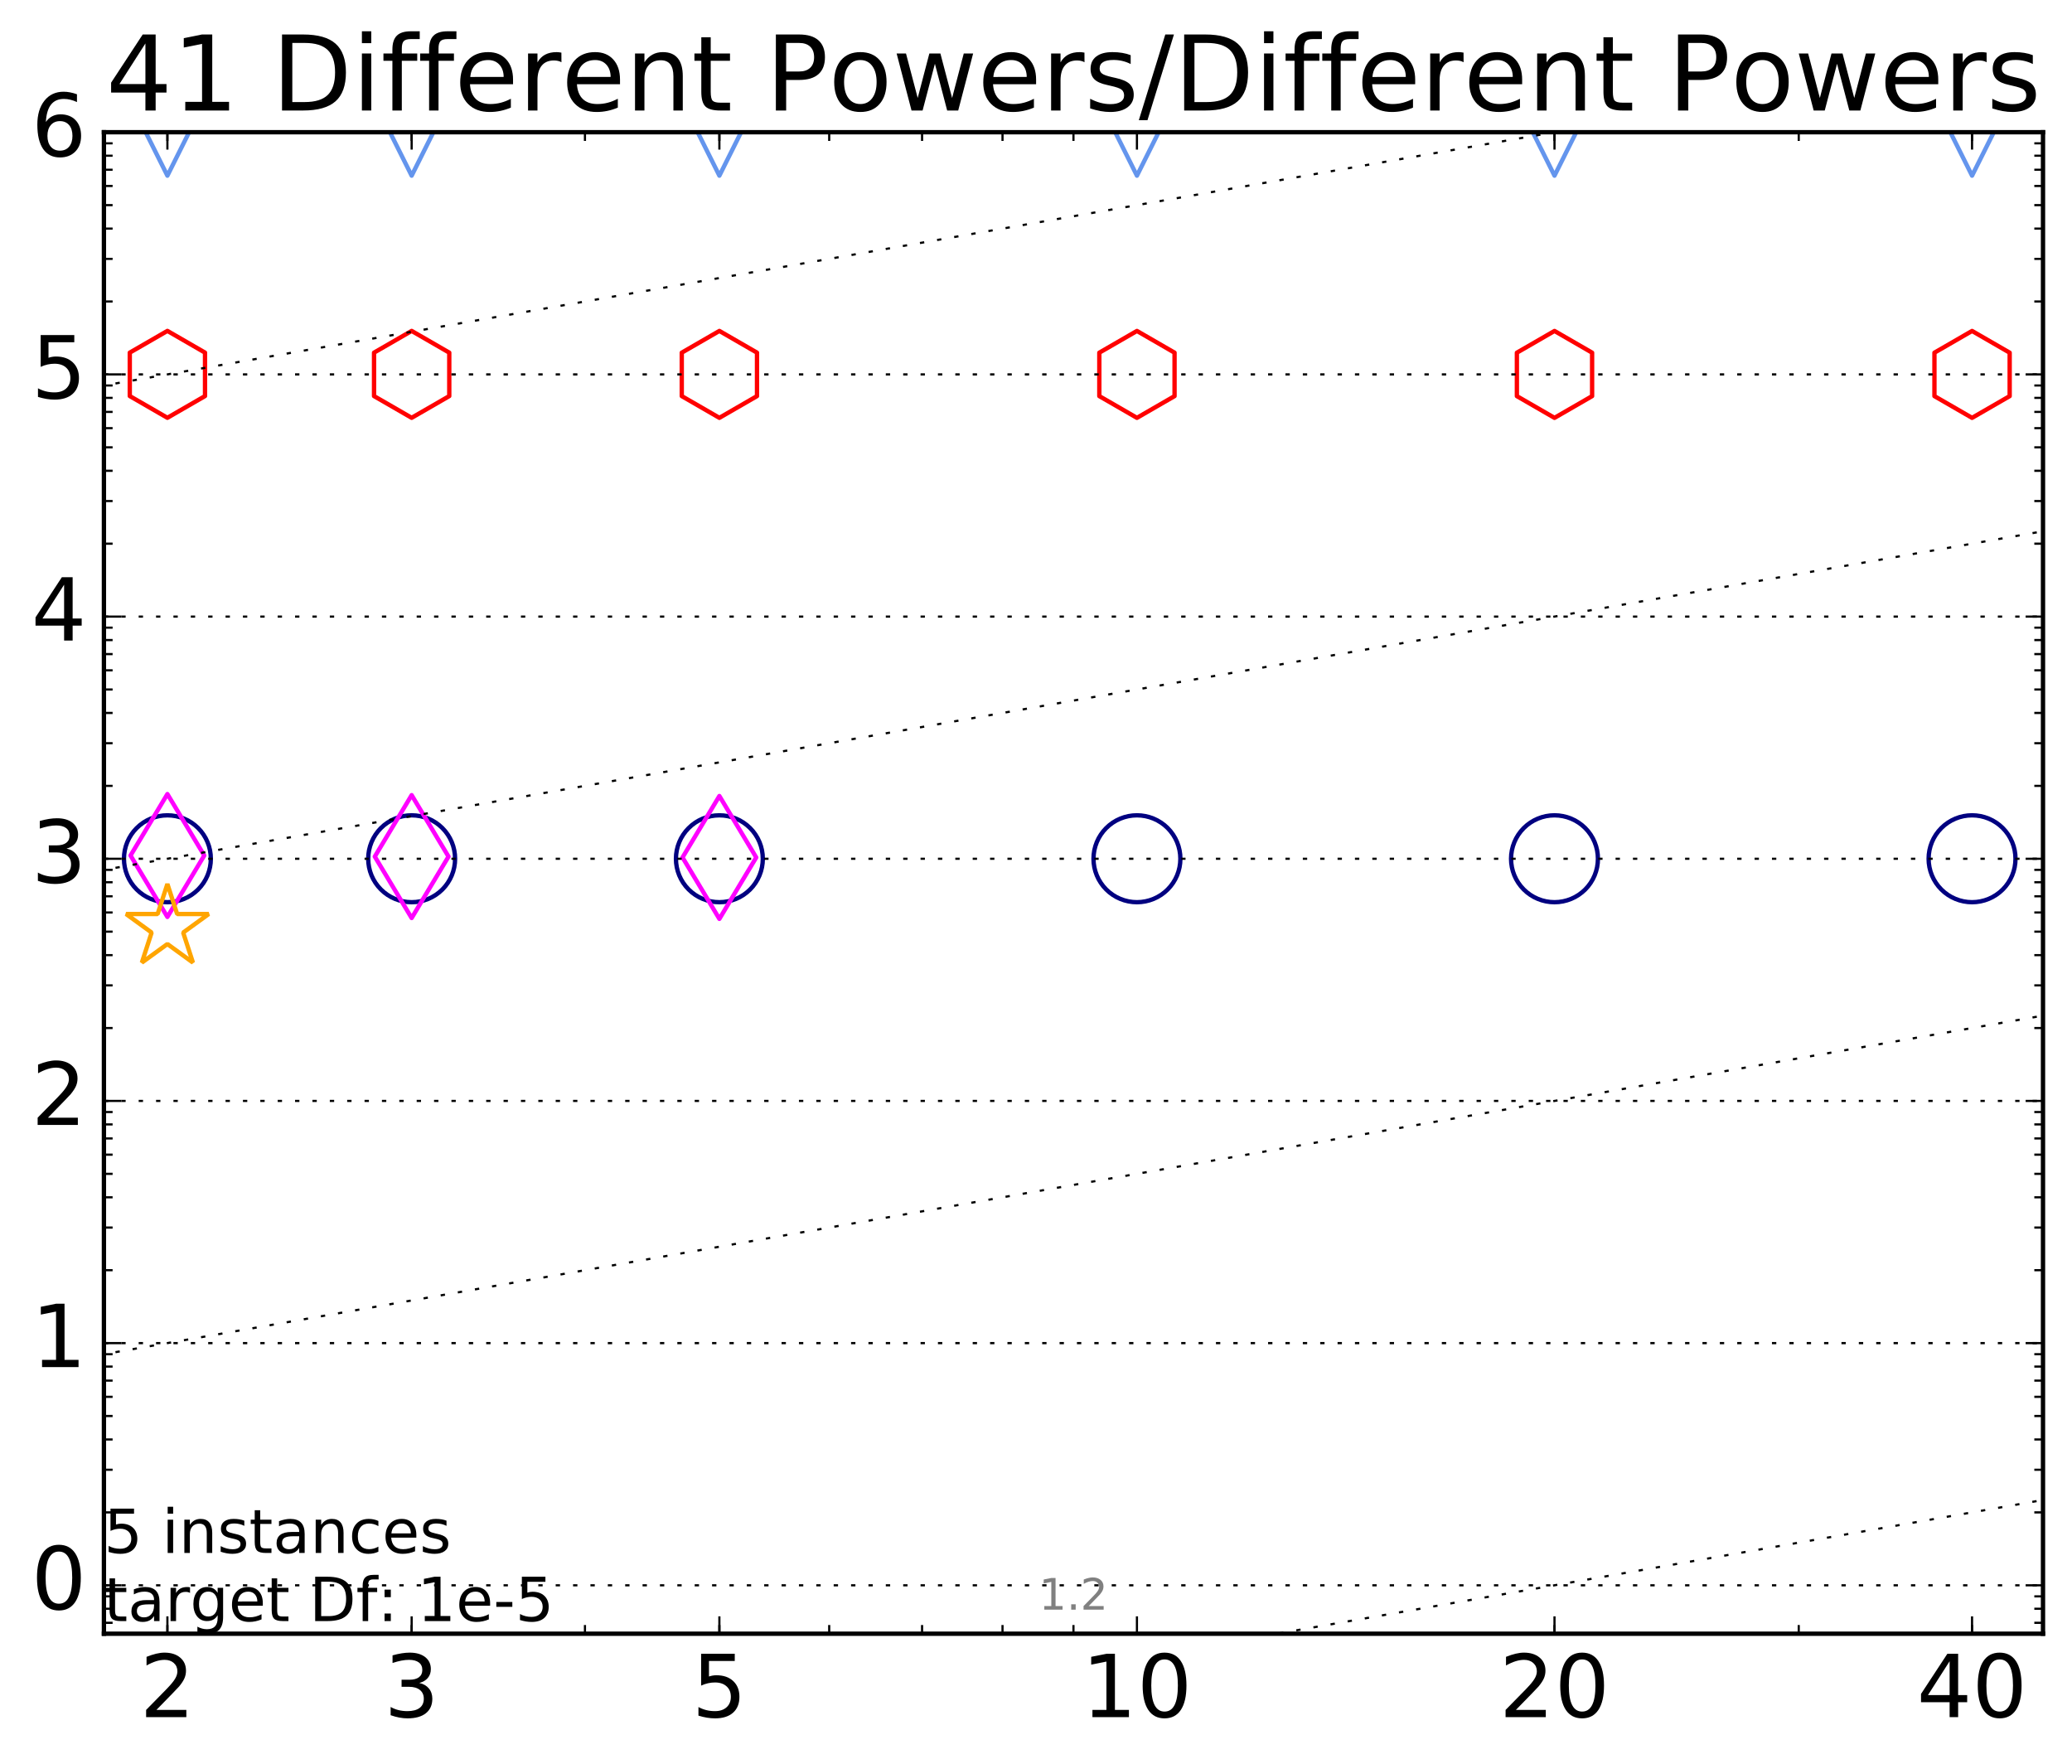 <?xml version="1.0" encoding="utf-8" standalone="no"?>
<!DOCTYPE svg PUBLIC "-//W3C//DTD SVG 1.1//EN"
  "http://www.w3.org/Graphics/SVG/1.1/DTD/svg11.dtd">
<!-- Created with matplotlib (http://matplotlib.org/) -->
<svg height="406pt" version="1.1" viewBox="0 0 477 406" width="477pt" xmlns="http://www.w3.org/2000/svg" xmlns:xlink="http://www.w3.org/1999/xlink">
 <defs>
  <style type="text/css">
*{stroke-linecap:butt;stroke-linejoin:round;stroke-miterlimit:100000;}
  </style>
 </defs>
 <g id="figure_1">
  <g id="patch_1">
   <path d="M 0 406.592 
L 477.525 406.592 
L 477.525 0 
L 0 0 
z
" style="fill:#ffffff;"/>
  </g>
  <g id="axes_1">
   <g id="patch_2">
    <path d="M 23.925 376.036 
L 470.325 376.036 
L 470.325 30.436 
L 23.925 30.436 
z
" style="fill:#ffffff;"/>
   </g>
   <g id="line2d_1"/>
   <g id="line2d_2">
    <defs>
     <path d="M 0 10 
C 2.652 10 5.196 8.946 7.071 7.071 
C 8.946 5.196 10 2.652 10 0 
C 10 -2.652 8.946 -5.196 7.071 -7.071 
C 5.196 -8.946 2.652 -10 0 -10 
C -2.652 -10 -5.196 -8.946 -7.071 -7.071 
C -8.946 -5.196 -10 -2.652 -10 0 
C -10 2.652 -8.946 5.196 -7.071 7.071 
C -5.196 8.946 -2.652 10 0 10 
z
" id="mac691b1359" style="stroke:#000080;"/>
    </defs>
    <g clip-path="url(#pcee93536d0)">
     <use style="fill:none;stroke:#000080;" x="38.537" xlink:href="#mac691b1359" y="197.662"/>
     <use style="fill:none;stroke:#000080;" x="94.767" xlink:href="#mac691b1359" y="197.662"/>
     <use style="fill:none;stroke:#000080;" x="165.61" xlink:href="#mac691b1359" y="197.662"/>
     <use style="fill:none;stroke:#000080;" x="261.737" xlink:href="#mac691b1359" y="197.662"/>
     <use style="fill:none;stroke:#000080;" x="357.864" xlink:href="#mac691b1359" y="197.662"/>
     <use style="fill:none;stroke:#000080;" x="453.991" xlink:href="#mac691b1359" y="197.662"/>
    </g>
   </g>
   <g id="line2d_3"/>
   <g id="line2d_4">
    <defs>
     <path d="M -0 14.142 
L 8.485 0 
L -0 -14.142 
L -8.485 -0 
z
" id="m09a7f05f4e" style="stroke:#ff00ff;stroke-linejoin:miter;"/>
    </defs>
    <g clip-path="url(#pcee93536d0)">
     <use style="fill:none;stroke:#ff00ff;stroke-linejoin:miter;" x="38.537" xlink:href="#m09a7f05f4e" y="196.911"/>
     <use style="fill:none;stroke:#ff00ff;stroke-linejoin:miter;" x="94.767" xlink:href="#m09a7f05f4e" y="197.159"/>
     <use style="fill:none;stroke:#ff00ff;stroke-linejoin:miter;" x="165.61" xlink:href="#m09a7f05f4e" y="197.359"/>
    </g>
   </g>
   <g id="line2d_5"/>
   <g id="line2d_6">
    <defs>
     <path d="M 0 -10 
L -2.245 -3.09 
L -9.511 -3.09 
L -3.633 1.18 
L -5.878 8.09 
L -0 3.82 
L 5.878 8.09 
L 3.633 1.18 
L 9.511 -3.09 
L 2.245 -3.09 
z
" id="m33a1ac53e1" style="stroke:#ffa500;stroke-linejoin:bevel;"/>
    </defs>
    <g clip-path="url(#pcee93536d0)">
     <use style="fill:none;stroke:#ffa500;stroke-linejoin:bevel;" x="38.537" xlink:href="#m33a1ac53e1" y="213.469"/>
    </g>
   </g>
   <g id="line2d_7"/>
   <g id="line2d_8">
    <defs>
     <path d="M -0 10 
L 10 -10 
L -10 -10 
z
" id="m4692a91d88" style="stroke:#6495ed;stroke-linejoin:miter;"/>
    </defs>
    <g clip-path="url(#pcee93536d0)">
     <use style="fill:none;stroke:#6495ed;stroke-linejoin:miter;" x="38.537" xlink:href="#m4692a91d88" y="30.436"/>
     <use style="fill:none;stroke:#6495ed;stroke-linejoin:miter;" x="94.767" xlink:href="#m4692a91d88" y="30.436"/>
     <use style="fill:none;stroke:#6495ed;stroke-linejoin:miter;" x="165.61" xlink:href="#m4692a91d88" y="30.436"/>
     <use style="fill:none;stroke:#6495ed;stroke-linejoin:miter;" x="261.737" xlink:href="#m4692a91d88" y="30.436"/>
     <use style="fill:none;stroke:#6495ed;stroke-linejoin:miter;" x="357.864" xlink:href="#m4692a91d88" y="30.436"/>
     <use style="fill:none;stroke:#6495ed;stroke-linejoin:miter;" x="453.991" xlink:href="#m4692a91d88" y="30.436"/>
    </g>
   </g>
   <g id="line2d_9"/>
   <g id="line2d_10">
    <defs>
     <path d="M 0 -10 
L -8.66 -5 
L -8.66 5 
L -0 10 
L 8.66 5 
L 8.66 -5 
z
" id="m0bf2688d26" style="stroke:#ff0000;stroke-linejoin:miter;"/>
    </defs>
    <g clip-path="url(#pcee93536d0)">
     <use style="fill:none;stroke:#ff0000;stroke-linejoin:miter;" x="38.537" xlink:href="#m0bf2688d26" y="86.164"/>
     <use style="fill:none;stroke:#ff0000;stroke-linejoin:miter;" x="94.767" xlink:href="#m0bf2688d26" y="86.168"/>
     <use style="fill:none;stroke:#ff0000;stroke-linejoin:miter;" x="165.61" xlink:href="#m0bf2688d26" y="86.172"/>
     <use style="fill:none;stroke:#ff0000;stroke-linejoin:miter;" x="261.737" xlink:href="#m0bf2688d26" y="86.175"/>
     <use style="fill:none;stroke:#ff0000;stroke-linejoin:miter;" x="357.864" xlink:href="#m0bf2688d26" y="86.177"/>
     <use style="fill:none;stroke:#ff0000;stroke-linejoin:miter;" x="453.991" xlink:href="#m0bf2688d26" y="86.177"/>
    </g>
   </g>
   <g id="line2d_11"/>
   <g id="line2d_12">
    <path clip-path="url(#pcee93536d0)" d="M 113.223 407.592 
L 478.525 343.825 
" style="fill:none;stroke:#000000;stroke-dasharray:1,3;stroke-dashoffset:0.0;stroke-width:0.5;"/>
   </g>
   <g id="line2d_13">
    <path clip-path="url(#pcee93536d0)" d="M -1 316.047 
L 478.525 232.341 
" style="fill:none;stroke:#000000;stroke-dasharray:1,3;stroke-dashoffset:0.0;stroke-width:0.5;"/>
   </g>
   <g id="line2d_14">
    <path clip-path="url(#pcee93536d0)" d="M -1 204.564 
L 478.525 120.857 
" style="fill:none;stroke:#000000;stroke-dasharray:1,3;stroke-dashoffset:0.0;stroke-width:0.5;"/>
   </g>
   <g id="line2d_15">
    <path clip-path="url(#pcee93536d0)" d="M -1 93.08 
L 478.525 9.374 
" style="fill:none;stroke:#000000;stroke-dasharray:1,3;stroke-dashoffset:0.0;stroke-width:0.5;"/>
   </g>
   <g id="line2d_16">
    <path clip-path="url(#pcee93536d0)" style="fill:none;stroke:#000000;stroke-dasharray:1,3;stroke-dashoffset:0.0;stroke-width:0.5;"/>
   </g>
   <g id="patch_3">
    <path d="M 23.925 30.436 
L 470.325 30.436 
" style="fill:none;stroke:#000000;stroke-linecap:square;stroke-linejoin:miter;"/>
   </g>
   <g id="patch_4">
    <path d="M 470.325 376.036 
L 470.325 30.436 
" style="fill:none;stroke:#000000;stroke-linecap:square;stroke-linejoin:miter;"/>
   </g>
   <g id="patch_5">
    <path d="M 23.925 376.036 
L 470.325 376.036 
" style="fill:none;stroke:#000000;stroke-linecap:square;stroke-linejoin:miter;"/>
   </g>
   <g id="patch_6">
    <path d="M 23.925 376.036 
L 23.925 30.436 
" style="fill:none;stroke:#000000;stroke-linecap:square;stroke-linejoin:miter;"/>
   </g>
   <g id="matplotlib.axis_1">
    <g id="xtick_1">
     <g id="line2d_17">
      <defs>
       <path d="M 0 0 
L 0 -4 
" id="mf55b99205b" style="stroke:#000000;stroke-width:0.5;"/>
      </defs>
      <g>
       <use style="stroke:#000000;stroke-width:0.5;" x="38.537" xlink:href="#mf55b99205b" y="376.036"/>
      </g>
     </g>
     <g id="line2d_18">
      <defs>
       <path d="M 0 0 
L 0 4 
" id="m2ec0b376a3" style="stroke:#000000;stroke-width:0.5;"/>
      </defs>
      <g>
       <use style="stroke:#000000;stroke-width:0.5;" x="38.537" xlink:href="#m2ec0b376a3" y="30.436"/>
      </g>
     </g>
     <g id="text_1">
      <!-- 2 -->
      <defs>
       <path d="M 19.188 8.297 
L 53.609 8.297 
L 53.609 0 
L 7.328 0 
L 7.328 8.297 
Q 12.938 14.109 22.625 23.891 
Q 32.328 33.688 34.812 36.531 
Q 39.547 41.844 41.422 45.531 
Q 43.312 49.219 43.312 52.781 
Q 43.312 58.594 39.234 62.25 
Q 35.156 65.922 28.609 65.922 
Q 23.969 65.922 18.812 64.312 
Q 13.672 62.703 7.812 59.422 
L 7.812 69.391 
Q 13.766 71.781 18.938 73 
Q 24.125 74.219 28.422 74.219 
Q 39.75 74.219 46.484 68.547 
Q 53.219 62.891 53.219 53.422 
Q 53.219 48.922 51.531 44.891 
Q 49.859 40.875 45.406 35.406 
Q 44.188 33.984 37.641 27.219 
Q 31.109 20.453 19.188 8.297 
" id="BitstreamVeraSans-Roman-32"/>
      </defs>
      <g transform="translate(32.174 395.233)scale(0.2 -0.2)">
       <use xlink:href="#BitstreamVeraSans-Roman-32"/>
      </g>
     </g>
    </g>
    <g id="xtick_2">
     <g id="line2d_19">
      <g>
       <use style="stroke:#000000;stroke-width:0.5;" x="94.767" xlink:href="#mf55b99205b" y="376.036"/>
      </g>
     </g>
     <g id="line2d_20">
      <g>
       <use style="stroke:#000000;stroke-width:0.5;" x="94.767" xlink:href="#m2ec0b376a3" y="30.436"/>
      </g>
     </g>
     <g id="text_2">
      <!-- 3 -->
      <defs>
       <path d="M 40.578 39.312 
Q 47.656 37.797 51.625 33 
Q 55.609 28.219 55.609 21.188 
Q 55.609 10.406 48.188 4.484 
Q 40.766 -1.422 27.094 -1.422 
Q 22.516 -1.422 17.656 -0.516 
Q 12.797 0.391 7.625 2.203 
L 7.625 11.719 
Q 11.719 9.328 16.594 8.109 
Q 21.484 6.891 26.812 6.891 
Q 36.078 6.891 40.938 10.547 
Q 45.797 14.203 45.797 21.188 
Q 45.797 27.641 41.281 31.266 
Q 36.766 34.906 28.719 34.906 
L 20.219 34.906 
L 20.219 43.016 
L 29.109 43.016 
Q 36.375 43.016 40.234 45.922 
Q 44.094 48.828 44.094 54.297 
Q 44.094 59.906 40.109 62.906 
Q 36.141 65.922 28.719 65.922 
Q 24.656 65.922 20.016 65.031 
Q 15.375 64.156 9.812 62.312 
L 9.812 71.094 
Q 15.438 72.656 20.344 73.438 
Q 25.25 74.219 29.594 74.219 
Q 40.828 74.219 47.359 69.109 
Q 53.906 64.016 53.906 55.328 
Q 53.906 49.266 50.438 45.094 
Q 46.969 40.922 40.578 39.312 
" id="BitstreamVeraSans-Roman-33"/>
      </defs>
      <g transform="translate(88.405 395.233)scale(0.2 -0.2)">
       <use xlink:href="#BitstreamVeraSans-Roman-33"/>
      </g>
     </g>
    </g>
    <g id="xtick_3">
     <g id="line2d_21">
      <g>
       <use style="stroke:#000000;stroke-width:0.5;" x="165.61" xlink:href="#mf55b99205b" y="376.036"/>
      </g>
     </g>
     <g id="line2d_22">
      <g>
       <use style="stroke:#000000;stroke-width:0.5;" x="165.61" xlink:href="#m2ec0b376a3" y="30.436"/>
      </g>
     </g>
     <g id="text_3">
      <!-- 5 -->
      <defs>
       <path d="M 10.797 72.906 
L 49.516 72.906 
L 49.516 64.594 
L 19.828 64.594 
L 19.828 46.734 
Q 21.969 47.469 24.109 47.828 
Q 26.266 48.188 28.422 48.188 
Q 40.625 48.188 47.75 41.5 
Q 54.891 34.812 54.891 23.391 
Q 54.891 11.625 47.562 5.094 
Q 40.234 -1.422 26.906 -1.422 
Q 22.312 -1.422 17.547 -0.641 
Q 12.797 0.141 7.719 1.703 
L 7.719 11.625 
Q 12.109 9.234 16.797 8.062 
Q 21.484 6.891 26.703 6.891 
Q 35.156 6.891 40.078 11.328 
Q 45.016 15.766 45.016 23.391 
Q 45.016 31 40.078 35.438 
Q 35.156 39.891 26.703 39.891 
Q 22.75 39.891 18.812 39.016 
Q 14.891 38.141 10.797 36.281 
z
" id="BitstreamVeraSans-Roman-35"/>
      </defs>
      <g transform="translate(159.247 395.233)scale(0.2 -0.2)">
       <use xlink:href="#BitstreamVeraSans-Roman-35"/>
      </g>
     </g>
    </g>
    <g id="xtick_4">
     <g id="line2d_23">
      <g>
       <use style="stroke:#000000;stroke-width:0.5;" x="261.737" xlink:href="#mf55b99205b" y="376.036"/>
      </g>
     </g>
     <g id="line2d_24">
      <g>
       <use style="stroke:#000000;stroke-width:0.5;" x="261.737" xlink:href="#m2ec0b376a3" y="30.436"/>
      </g>
     </g>
     <g id="text_4">
      <!-- 10 -->
      <defs>
       <path d="M 31.781 66.406 
Q 24.172 66.406 20.328 58.906 
Q 16.5 51.422 16.5 36.375 
Q 16.5 21.391 20.328 13.891 
Q 24.172 6.391 31.781 6.391 
Q 39.453 6.391 43.281 13.891 
Q 47.125 21.391 47.125 36.375 
Q 47.125 51.422 43.281 58.906 
Q 39.453 66.406 31.781 66.406 
M 31.781 74.219 
Q 44.047 74.219 50.516 64.516 
Q 56.984 54.828 56.984 36.375 
Q 56.984 17.969 50.516 8.266 
Q 44.047 -1.422 31.781 -1.422 
Q 19.531 -1.422 13.062 8.266 
Q 6.594 17.969 6.594 36.375 
Q 6.594 54.828 13.062 64.516 
Q 19.531 74.219 31.781 74.219 
" id="BitstreamVeraSans-Roman-30"/>
       <path d="M 12.406 8.297 
L 28.516 8.297 
L 28.516 63.922 
L 10.984 60.406 
L 10.984 69.391 
L 28.422 72.906 
L 38.281 72.906 
L 38.281 8.297 
L 54.391 8.297 
L 54.391 0 
L 12.406 0 
z
" id="BitstreamVeraSans-Roman-31"/>
      </defs>
      <g transform="translate(249.012 395.233)scale(0.2 -0.2)">
       <use xlink:href="#BitstreamVeraSans-Roman-31"/>
       <use x="63.623" xlink:href="#BitstreamVeraSans-Roman-30"/>
      </g>
     </g>
    </g>
    <g id="xtick_5">
     <g id="line2d_25">
      <g>
       <use style="stroke:#000000;stroke-width:0.5;" x="357.864" xlink:href="#mf55b99205b" y="376.036"/>
      </g>
     </g>
     <g id="line2d_26">
      <g>
       <use style="stroke:#000000;stroke-width:0.5;" x="357.864" xlink:href="#m2ec0b376a3" y="30.436"/>
      </g>
     </g>
     <g id="text_5">
      <!-- 20 -->
      <g transform="translate(345.139 395.233)scale(0.2 -0.2)">
       <use xlink:href="#BitstreamVeraSans-Roman-32"/>
       <use x="63.623" xlink:href="#BitstreamVeraSans-Roman-30"/>
      </g>
     </g>
    </g>
    <g id="xtick_6">
     <g id="line2d_27">
      <g>
       <use style="stroke:#000000;stroke-width:0.5;" x="453.991" xlink:href="#mf55b99205b" y="376.036"/>
      </g>
     </g>
     <g id="line2d_28">
      <g>
       <use style="stroke:#000000;stroke-width:0.5;" x="453.991" xlink:href="#m2ec0b376a3" y="30.436"/>
      </g>
     </g>
     <g id="text_6">
      <!-- 40 -->
      <defs>
       <path d="M 37.797 64.312 
L 12.891 25.391 
L 37.797 25.391 
z
M 35.203 72.906 
L 47.609 72.906 
L 47.609 25.391 
L 58.016 25.391 
L 58.016 17.188 
L 47.609 17.188 
L 47.609 0 
L 37.797 0 
L 37.797 17.188 
L 4.891 17.188 
L 4.891 26.703 
z
" id="BitstreamVeraSans-Roman-34"/>
      </defs>
      <g transform="translate(441.266 395.233)scale(0.2 -0.2)">
       <use xlink:href="#BitstreamVeraSans-Roman-34"/>
       <use x="63.623" xlink:href="#BitstreamVeraSans-Roman-30"/>
      </g>
     </g>
    </g>
    <g id="xtick_7">
     <g id="line2d_29">
      <defs>
       <path d="M 0 0 
L 0 -2 
" id="m16b105b26c" style="stroke:#000000;stroke-width:0.5;"/>
      </defs>
      <g>
       <use style="stroke:#000000;stroke-width:0.5;" x="38.537" xlink:href="#m16b105b26c" y="376.036"/>
      </g>
     </g>
     <g id="line2d_30">
      <defs>
       <path d="M 0 0 
L 0 2 
" id="m9fbda7fb71" style="stroke:#000000;stroke-width:0.5;"/>
      </defs>
      <g>
       <use style="stroke:#000000;stroke-width:0.5;" x="38.537" xlink:href="#m9fbda7fb71" y="30.436"/>
      </g>
     </g>
    </g>
    <g id="xtick_8">
     <g id="line2d_31">
      <g>
       <use style="stroke:#000000;stroke-width:0.5;" x="94.767" xlink:href="#m16b105b26c" y="376.036"/>
      </g>
     </g>
     <g id="line2d_32">
      <g>
       <use style="stroke:#000000;stroke-width:0.5;" x="94.767" xlink:href="#m9fbda7fb71" y="30.436"/>
      </g>
     </g>
    </g>
    <g id="xtick_9">
     <g id="line2d_33">
      <g>
       <use style="stroke:#000000;stroke-width:0.5;" x="134.664" xlink:href="#m16b105b26c" y="376.036"/>
      </g>
     </g>
     <g id="line2d_34">
      <g>
       <use style="stroke:#000000;stroke-width:0.5;" x="134.664" xlink:href="#m9fbda7fb71" y="30.436"/>
      </g>
     </g>
    </g>
    <g id="xtick_10">
     <g id="line2d_35">
      <g>
       <use style="stroke:#000000;stroke-width:0.5;" x="165.61" xlink:href="#m16b105b26c" y="376.036"/>
      </g>
     </g>
     <g id="line2d_36">
      <g>
       <use style="stroke:#000000;stroke-width:0.5;" x="165.61" xlink:href="#m9fbda7fb71" y="30.436"/>
      </g>
     </g>
    </g>
    <g id="xtick_11">
     <g id="line2d_37">
      <g>
       <use style="stroke:#000000;stroke-width:0.5;" x="190.894" xlink:href="#m16b105b26c" y="376.036"/>
      </g>
     </g>
     <g id="line2d_38">
      <g>
       <use style="stroke:#000000;stroke-width:0.5;" x="190.894" xlink:href="#m9fbda7fb71" y="30.436"/>
      </g>
     </g>
    </g>
    <g id="xtick_12">
     <g id="line2d_39">
      <g>
       <use style="stroke:#000000;stroke-width:0.5;" x="212.272" xlink:href="#m16b105b26c" y="376.036"/>
      </g>
     </g>
     <g id="line2d_40">
      <g>
       <use style="stroke:#000000;stroke-width:0.5;" x="212.272" xlink:href="#m9fbda7fb71" y="30.436"/>
      </g>
     </g>
    </g>
    <g id="xtick_13">
     <g id="line2d_41">
      <g>
       <use style="stroke:#000000;stroke-width:0.5;" x="230.791" xlink:href="#m16b105b26c" y="376.036"/>
      </g>
     </g>
     <g id="line2d_42">
      <g>
       <use style="stroke:#000000;stroke-width:0.5;" x="230.791" xlink:href="#m9fbda7fb71" y="30.436"/>
      </g>
     </g>
    </g>
    <g id="xtick_14">
     <g id="line2d_43">
      <g>
       <use style="stroke:#000000;stroke-width:0.5;" x="247.125" xlink:href="#m16b105b26c" y="376.036"/>
      </g>
     </g>
     <g id="line2d_44">
      <g>
       <use style="stroke:#000000;stroke-width:0.5;" x="247.125" xlink:href="#m9fbda7fb71" y="30.436"/>
      </g>
     </g>
    </g>
    <g id="xtick_15">
     <g id="line2d_45">
      <g>
       <use style="stroke:#000000;stroke-width:0.5;" x="357.864" xlink:href="#m16b105b26c" y="376.036"/>
      </g>
     </g>
     <g id="line2d_46">
      <g>
       <use style="stroke:#000000;stroke-width:0.5;" x="357.864" xlink:href="#m9fbda7fb71" y="30.436"/>
      </g>
     </g>
    </g>
    <g id="xtick_16">
     <g id="line2d_47">
      <g>
       <use style="stroke:#000000;stroke-width:0.5;" x="414.094" xlink:href="#m16b105b26c" y="376.036"/>
      </g>
     </g>
     <g id="line2d_48">
      <g>
       <use style="stroke:#000000;stroke-width:0.5;" x="414.094" xlink:href="#m9fbda7fb71" y="30.436"/>
      </g>
     </g>
    </g>
    <g id="xtick_17">
     <g id="line2d_49">
      <g>
       <use style="stroke:#000000;stroke-width:0.5;" x="453.991" xlink:href="#m16b105b26c" y="376.036"/>
      </g>
     </g>
     <g id="line2d_50">
      <g>
       <use style="stroke:#000000;stroke-width:0.5;" x="453.991" xlink:href="#m9fbda7fb71" y="30.436"/>
      </g>
     </g>
    </g>
   </g>
   <g id="matplotlib.axis_2">
    <g id="ytick_1">
     <g id="line2d_51">
      <path clip-path="url(#pcee93536d0)" d="M 23.925 364.888 
L 470.325 364.888 
" style="fill:none;stroke:#000000;stroke-dasharray:1,3;stroke-dashoffset:0.0;stroke-width:0.5;"/>
     </g>
     <g id="line2d_52">
      <defs>
       <path d="M 0 0 
L 4 0 
" id="m3f9e8a37c0" style="stroke:#000000;stroke-width:0.5;"/>
      </defs>
      <g>
       <use style="stroke:#000000;stroke-width:0.5;" x="23.925" xlink:href="#m3f9e8a37c0" y="364.888"/>
      </g>
     </g>
     <g id="line2d_53">
      <defs>
       <path d="M 0 0 
L -4 0 
" id="ma07a4e92bd" style="stroke:#000000;stroke-width:0.5;"/>
      </defs>
      <g>
       <use style="stroke:#000000;stroke-width:0.5;" x="470.325" xlink:href="#ma07a4e92bd" y="364.888"/>
      </g>
     </g>
     <g id="text_7">
      <!-- 0 -->
      <g transform="translate(7.2 370.407)scale(0.2 -0.2)">
       <use xlink:href="#BitstreamVeraSans-Roman-30"/>
      </g>
     </g>
    </g>
    <g id="ytick_2">
     <g id="line2d_54">
      <path clip-path="url(#pcee93536d0)" d="M 23.925 309.146 
L 470.325 309.146 
" style="fill:none;stroke:#000000;stroke-dasharray:1,3;stroke-dashoffset:0.0;stroke-width:0.5;"/>
     </g>
     <g id="line2d_55">
      <g>
       <use style="stroke:#000000;stroke-width:0.5;" x="23.925" xlink:href="#m3f9e8a37c0" y="309.146"/>
      </g>
     </g>
     <g id="line2d_56">
      <g>
       <use style="stroke:#000000;stroke-width:0.5;" x="470.325" xlink:href="#ma07a4e92bd" y="309.146"/>
      </g>
     </g>
     <g id="text_8">
      <!-- 1 -->
      <g transform="translate(7.2 314.665)scale(0.2 -0.2)">
       <use xlink:href="#BitstreamVeraSans-Roman-31"/>
      </g>
     </g>
    </g>
    <g id="ytick_3">
     <g id="line2d_57">
      <path clip-path="url(#pcee93536d0)" d="M 23.925 253.404 
L 470.325 253.404 
" style="fill:none;stroke:#000000;stroke-dasharray:1,3;stroke-dashoffset:0.0;stroke-width:0.5;"/>
     </g>
     <g id="line2d_58">
      <g>
       <use style="stroke:#000000;stroke-width:0.5;" x="23.925" xlink:href="#m3f9e8a37c0" y="253.404"/>
      </g>
     </g>
     <g id="line2d_59">
      <g>
       <use style="stroke:#000000;stroke-width:0.5;" x="470.325" xlink:href="#ma07a4e92bd" y="253.404"/>
      </g>
     </g>
     <g id="text_9">
      <!-- 2 -->
      <g transform="translate(7.2 258.923)scale(0.2 -0.2)">
       <use xlink:href="#BitstreamVeraSans-Roman-32"/>
      </g>
     </g>
    </g>
    <g id="ytick_4">
     <g id="line2d_60">
      <path clip-path="url(#pcee93536d0)" d="M 23.925 197.662 
L 470.325 197.662 
" style="fill:none;stroke:#000000;stroke-dasharray:1,3;stroke-dashoffset:0.0;stroke-width:0.5;"/>
     </g>
     <g id="line2d_61">
      <g>
       <use style="stroke:#000000;stroke-width:0.5;" x="23.925" xlink:href="#m3f9e8a37c0" y="197.662"/>
      </g>
     </g>
     <g id="line2d_62">
      <g>
       <use style="stroke:#000000;stroke-width:0.5;" x="470.325" xlink:href="#ma07a4e92bd" y="197.662"/>
      </g>
     </g>
     <g id="text_10">
      <!-- 3 -->
      <g transform="translate(7.2 203.181)scale(0.2 -0.2)">
       <use xlink:href="#BitstreamVeraSans-Roman-33"/>
      </g>
     </g>
    </g>
    <g id="ytick_5">
     <g id="line2d_63">
      <path clip-path="url(#pcee93536d0)" d="M 23.925 141.92 
L 470.325 141.92 
" style="fill:none;stroke:#000000;stroke-dasharray:1,3;stroke-dashoffset:0.0;stroke-width:0.5;"/>
     </g>
     <g id="line2d_64">
      <g>
       <use style="stroke:#000000;stroke-width:0.5;" x="23.925" xlink:href="#m3f9e8a37c0" y="141.92"/>
      </g>
     </g>
     <g id="line2d_65">
      <g>
       <use style="stroke:#000000;stroke-width:0.5;" x="470.325" xlink:href="#ma07a4e92bd" y="141.92"/>
      </g>
     </g>
     <g id="text_11">
      <!-- 4 -->
      <g transform="translate(7.2 147.439)scale(0.2 -0.2)">
       <use xlink:href="#BitstreamVeraSans-Roman-34"/>
      </g>
     </g>
    </g>
    <g id="ytick_6">
     <g id="line2d_66">
      <path clip-path="url(#pcee93536d0)" d="M 23.925 86.178 
L 470.325 86.178 
" style="fill:none;stroke:#000000;stroke-dasharray:1,3;stroke-dashoffset:0.0;stroke-width:0.5;"/>
     </g>
     <g id="line2d_67">
      <g>
       <use style="stroke:#000000;stroke-width:0.5;" x="23.925" xlink:href="#m3f9e8a37c0" y="86.178"/>
      </g>
     </g>
     <g id="line2d_68">
      <g>
       <use style="stroke:#000000;stroke-width:0.5;" x="470.325" xlink:href="#ma07a4e92bd" y="86.178"/>
      </g>
     </g>
     <g id="text_12">
      <!-- 5 -->
      <g transform="translate(7.2 91.697)scale(0.2 -0.2)">
       <use xlink:href="#BitstreamVeraSans-Roman-35"/>
      </g>
     </g>
    </g>
    <g id="ytick_7">
     <g id="line2d_69">
      <path clip-path="url(#pcee93536d0)" d="M 23.925 30.436 
L 470.325 30.436 
" style="fill:none;stroke:#000000;stroke-dasharray:1,3;stroke-dashoffset:0.0;stroke-width:0.5;"/>
     </g>
     <g id="line2d_70">
      <g>
       <use style="stroke:#000000;stroke-width:0.5;" x="23.925" xlink:href="#m3f9e8a37c0" y="30.436"/>
      </g>
     </g>
     <g id="line2d_71">
      <g>
       <use style="stroke:#000000;stroke-width:0.5;" x="470.325" xlink:href="#ma07a4e92bd" y="30.436"/>
      </g>
     </g>
     <g id="text_13">
      <!-- 6 -->
      <defs>
       <path d="M 33.016 40.375 
Q 26.375 40.375 22.484 35.828 
Q 18.609 31.297 18.609 23.391 
Q 18.609 15.531 22.484 10.953 
Q 26.375 6.391 33.016 6.391 
Q 39.656 6.391 43.531 10.953 
Q 47.406 15.531 47.406 23.391 
Q 47.406 31.297 43.531 35.828 
Q 39.656 40.375 33.016 40.375 
M 52.594 71.297 
L 52.594 62.312 
Q 48.875 64.062 45.094 64.984 
Q 41.312 65.922 37.594 65.922 
Q 27.828 65.922 22.672 59.328 
Q 17.531 52.734 16.797 39.406 
Q 19.672 43.656 24.016 45.922 
Q 28.375 48.188 33.594 48.188 
Q 44.578 48.188 50.953 41.516 
Q 57.328 34.859 57.328 23.391 
Q 57.328 12.156 50.688 5.359 
Q 44.047 -1.422 33.016 -1.422 
Q 20.359 -1.422 13.672 8.266 
Q 6.984 17.969 6.984 36.375 
Q 6.984 53.656 15.188 63.938 
Q 23.391 74.219 37.203 74.219 
Q 40.922 74.219 44.703 73.484 
Q 48.484 72.75 52.594 71.297 
" id="BitstreamVeraSans-Roman-36"/>
      </defs>
      <g transform="translate(7.2 35.955)scale(0.2 -0.2)">
       <use xlink:href="#BitstreamVeraSans-Roman-36"/>
      </g>
     </g>
    </g>
    <g id="ytick_8">
     <g id="line2d_72">
      <defs>
       <path d="M 0 0 
L 2 0 
" id="mee79d5e422" style="stroke:#000000;stroke-width:0.5;"/>
      </defs>
      <g>
       <use style="stroke:#000000;stroke-width:0.5;" x="23.925" xlink:href="#mee79d5e422" y="373.522"/>
      </g>
     </g>
     <g id="line2d_73">
      <defs>
       <path d="M 0 0 
L -2 0 
" id="meba428f149" style="stroke:#000000;stroke-width:0.5;"/>
      </defs>
      <g>
       <use style="stroke:#000000;stroke-width:0.5;" x="470.325" xlink:href="#meba428f149" y="373.522"/>
      </g>
     </g>
    </g>
    <g id="ytick_9">
     <g id="line2d_74">
      <g>
       <use style="stroke:#000000;stroke-width:0.5;" x="23.925" xlink:href="#mee79d5e422" y="370.29"/>
      </g>
     </g>
     <g id="line2d_75">
      <g>
       <use style="stroke:#000000;stroke-width:0.5;" x="470.325" xlink:href="#meba428f149" y="370.29"/>
      </g>
     </g>
    </g>
    <g id="ytick_10">
     <g id="line2d_76">
      <g>
       <use style="stroke:#000000;stroke-width:0.5;" x="23.925" xlink:href="#mee79d5e422" y="367.438"/>
      </g>
     </g>
     <g id="line2d_77">
      <g>
       <use style="stroke:#000000;stroke-width:0.5;" x="470.325" xlink:href="#meba428f149" y="367.438"/>
      </g>
     </g>
    </g>
    <g id="ytick_11">
     <g id="line2d_78">
      <g>
       <use style="stroke:#000000;stroke-width:0.5;" x="23.925" xlink:href="#mee79d5e422" y="348.108"/>
      </g>
     </g>
     <g id="line2d_79">
      <g>
       <use style="stroke:#000000;stroke-width:0.5;" x="470.325" xlink:href="#meba428f149" y="348.108"/>
      </g>
     </g>
    </g>
    <g id="ytick_12">
     <g id="line2d_80">
      <g>
       <use style="stroke:#000000;stroke-width:0.5;" x="23.925" xlink:href="#mee79d5e422" y="338.292"/>
      </g>
     </g>
     <g id="line2d_81">
      <g>
       <use style="stroke:#000000;stroke-width:0.5;" x="470.325" xlink:href="#meba428f149" y="338.292"/>
      </g>
     </g>
    </g>
    <g id="ytick_13">
     <g id="line2d_82">
      <g>
       <use style="stroke:#000000;stroke-width:0.5;" x="23.925" xlink:href="#mee79d5e422" y="331.328"/>
      </g>
     </g>
     <g id="line2d_83">
      <g>
       <use style="stroke:#000000;stroke-width:0.5;" x="470.325" xlink:href="#meba428f149" y="331.328"/>
      </g>
     </g>
    </g>
    <g id="ytick_14">
     <g id="line2d_84">
      <g>
       <use style="stroke:#000000;stroke-width:0.5;" x="23.925" xlink:href="#mee79d5e422" y="325.926"/>
      </g>
     </g>
     <g id="line2d_85">
      <g>
       <use style="stroke:#000000;stroke-width:0.5;" x="470.325" xlink:href="#meba428f149" y="325.926"/>
      </g>
     </g>
    </g>
    <g id="ytick_15">
     <g id="line2d_86">
      <g>
       <use style="stroke:#000000;stroke-width:0.5;" x="23.925" xlink:href="#mee79d5e422" y="321.512"/>
      </g>
     </g>
     <g id="line2d_87">
      <g>
       <use style="stroke:#000000;stroke-width:0.5;" x="470.325" xlink:href="#meba428f149" y="321.512"/>
      </g>
     </g>
    </g>
    <g id="ytick_16">
     <g id="line2d_88">
      <g>
       <use style="stroke:#000000;stroke-width:0.5;" x="23.925" xlink:href="#mee79d5e422" y="317.78"/>
      </g>
     </g>
     <g id="line2d_89">
      <g>
       <use style="stroke:#000000;stroke-width:0.5;" x="470.325" xlink:href="#meba428f149" y="317.78"/>
      </g>
     </g>
    </g>
    <g id="ytick_17">
     <g id="line2d_90">
      <g>
       <use style="stroke:#000000;stroke-width:0.5;" x="23.925" xlink:href="#mee79d5e422" y="314.548"/>
      </g>
     </g>
     <g id="line2d_91">
      <g>
       <use style="stroke:#000000;stroke-width:0.5;" x="470.325" xlink:href="#meba428f149" y="314.548"/>
      </g>
     </g>
    </g>
    <g id="ytick_18">
     <g id="line2d_92">
      <g>
       <use style="stroke:#000000;stroke-width:0.5;" x="23.925" xlink:href="#mee79d5e422" y="311.697"/>
      </g>
     </g>
     <g id="line2d_93">
      <g>
       <use style="stroke:#000000;stroke-width:0.5;" x="470.325" xlink:href="#meba428f149" y="311.697"/>
      </g>
     </g>
    </g>
    <g id="ytick_19">
     <g id="line2d_94">
      <g>
       <use style="stroke:#000000;stroke-width:0.5;" x="23.925" xlink:href="#mee79d5e422" y="292.366"/>
      </g>
     </g>
     <g id="line2d_95">
      <g>
       <use style="stroke:#000000;stroke-width:0.5;" x="470.325" xlink:href="#meba428f149" y="292.366"/>
      </g>
     </g>
    </g>
    <g id="ytick_20">
     <g id="line2d_96">
      <g>
       <use style="stroke:#000000;stroke-width:0.5;" x="23.925" xlink:href="#mee79d5e422" y="282.55"/>
      </g>
     </g>
     <g id="line2d_97">
      <g>
       <use style="stroke:#000000;stroke-width:0.5;" x="470.325" xlink:href="#meba428f149" y="282.55"/>
      </g>
     </g>
    </g>
    <g id="ytick_21">
     <g id="line2d_98">
      <g>
       <use style="stroke:#000000;stroke-width:0.5;" x="23.925" xlink:href="#mee79d5e422" y="275.586"/>
      </g>
     </g>
     <g id="line2d_99">
      <g>
       <use style="stroke:#000000;stroke-width:0.5;" x="470.325" xlink:href="#meba428f149" y="275.586"/>
      </g>
     </g>
    </g>
    <g id="ytick_22">
     <g id="line2d_100">
      <g>
       <use style="stroke:#000000;stroke-width:0.5;" x="23.925" xlink:href="#mee79d5e422" y="270.184"/>
      </g>
     </g>
     <g id="line2d_101">
      <g>
       <use style="stroke:#000000;stroke-width:0.5;" x="470.325" xlink:href="#meba428f149" y="270.184"/>
      </g>
     </g>
    </g>
    <g id="ytick_23">
     <g id="line2d_102">
      <g>
       <use style="stroke:#000000;stroke-width:0.5;" x="23.925" xlink:href="#mee79d5e422" y="265.77"/>
      </g>
     </g>
     <g id="line2d_103">
      <g>
       <use style="stroke:#000000;stroke-width:0.5;" x="470.325" xlink:href="#meba428f149" y="265.77"/>
      </g>
     </g>
    </g>
    <g id="ytick_24">
     <g id="line2d_104">
      <g>
       <use style="stroke:#000000;stroke-width:0.5;" x="23.925" xlink:href="#mee79d5e422" y="262.039"/>
      </g>
     </g>
     <g id="line2d_105">
      <g>
       <use style="stroke:#000000;stroke-width:0.5;" x="470.325" xlink:href="#meba428f149" y="262.039"/>
      </g>
     </g>
    </g>
    <g id="ytick_25">
     <g id="line2d_106">
      <g>
       <use style="stroke:#000000;stroke-width:0.5;" x="23.925" xlink:href="#mee79d5e422" y="258.806"/>
      </g>
     </g>
     <g id="line2d_107">
      <g>
       <use style="stroke:#000000;stroke-width:0.5;" x="470.325" xlink:href="#meba428f149" y="258.806"/>
      </g>
     </g>
    </g>
    <g id="ytick_26">
     <g id="line2d_108">
      <g>
       <use style="stroke:#000000;stroke-width:0.5;" x="23.925" xlink:href="#mee79d5e422" y="255.955"/>
      </g>
     </g>
     <g id="line2d_109">
      <g>
       <use style="stroke:#000000;stroke-width:0.5;" x="470.325" xlink:href="#meba428f149" y="255.955"/>
      </g>
     </g>
    </g>
    <g id="ytick_27">
     <g id="line2d_110">
      <g>
       <use style="stroke:#000000;stroke-width:0.5;" x="23.925" xlink:href="#mee79d5e422" y="236.624"/>
      </g>
     </g>
     <g id="line2d_111">
      <g>
       <use style="stroke:#000000;stroke-width:0.5;" x="470.325" xlink:href="#meba428f149" y="236.624"/>
      </g>
     </g>
    </g>
    <g id="ytick_28">
     <g id="line2d_112">
      <g>
       <use style="stroke:#000000;stroke-width:0.5;" x="23.925" xlink:href="#mee79d5e422" y="226.808"/>
      </g>
     </g>
     <g id="line2d_113">
      <g>
       <use style="stroke:#000000;stroke-width:0.5;" x="470.325" xlink:href="#meba428f149" y="226.808"/>
      </g>
     </g>
    </g>
    <g id="ytick_29">
     <g id="line2d_114">
      <g>
       <use style="stroke:#000000;stroke-width:0.5;" x="23.925" xlink:href="#mee79d5e422" y="219.844"/>
      </g>
     </g>
     <g id="line2d_115">
      <g>
       <use style="stroke:#000000;stroke-width:0.5;" x="470.325" xlink:href="#meba428f149" y="219.844"/>
      </g>
     </g>
    </g>
    <g id="ytick_30">
     <g id="line2d_116">
      <g>
       <use style="stroke:#000000;stroke-width:0.5;" x="23.925" xlink:href="#mee79d5e422" y="214.442"/>
      </g>
     </g>
     <g id="line2d_117">
      <g>
       <use style="stroke:#000000;stroke-width:0.5;" x="470.325" xlink:href="#meba428f149" y="214.442"/>
      </g>
     </g>
    </g>
    <g id="ytick_31">
     <g id="line2d_118">
      <g>
       <use style="stroke:#000000;stroke-width:0.5;" x="23.925" xlink:href="#mee79d5e422" y="210.028"/>
      </g>
     </g>
     <g id="line2d_119">
      <g>
       <use style="stroke:#000000;stroke-width:0.5;" x="470.325" xlink:href="#meba428f149" y="210.028"/>
      </g>
     </g>
    </g>
    <g id="ytick_32">
     <g id="line2d_120">
      <g>
       <use style="stroke:#000000;stroke-width:0.5;" x="23.925" xlink:href="#mee79d5e422" y="206.297"/>
      </g>
     </g>
     <g id="line2d_121">
      <g>
       <use style="stroke:#000000;stroke-width:0.5;" x="470.325" xlink:href="#meba428f149" y="206.297"/>
      </g>
     </g>
    </g>
    <g id="ytick_33">
     <g id="line2d_122">
      <g>
       <use style="stroke:#000000;stroke-width:0.5;" x="23.925" xlink:href="#mee79d5e422" y="203.064"/>
      </g>
     </g>
     <g id="line2d_123">
      <g>
       <use style="stroke:#000000;stroke-width:0.5;" x="470.325" xlink:href="#meba428f149" y="203.064"/>
      </g>
     </g>
    </g>
    <g id="ytick_34">
     <g id="line2d_124">
      <g>
       <use style="stroke:#000000;stroke-width:0.5;" x="23.925" xlink:href="#mee79d5e422" y="200.213"/>
      </g>
     </g>
     <g id="line2d_125">
      <g>
       <use style="stroke:#000000;stroke-width:0.5;" x="470.325" xlink:href="#meba428f149" y="200.213"/>
      </g>
     </g>
    </g>
    <g id="ytick_35">
     <g id="line2d_126">
      <g>
       <use style="stroke:#000000;stroke-width:0.5;" x="23.925" xlink:href="#mee79d5e422" y="180.882"/>
      </g>
     </g>
     <g id="line2d_127">
      <g>
       <use style="stroke:#000000;stroke-width:0.5;" x="470.325" xlink:href="#meba428f149" y="180.882"/>
      </g>
     </g>
    </g>
    <g id="ytick_36">
     <g id="line2d_128">
      <g>
       <use style="stroke:#000000;stroke-width:0.5;" x="23.925" xlink:href="#mee79d5e422" y="171.066"/>
      </g>
     </g>
     <g id="line2d_129">
      <g>
       <use style="stroke:#000000;stroke-width:0.5;" x="470.325" xlink:href="#meba428f149" y="171.066"/>
      </g>
     </g>
    </g>
    <g id="ytick_37">
     <g id="line2d_130">
      <g>
       <use style="stroke:#000000;stroke-width:0.5;" x="23.925" xlink:href="#mee79d5e422" y="164.102"/>
      </g>
     </g>
     <g id="line2d_131">
      <g>
       <use style="stroke:#000000;stroke-width:0.5;" x="470.325" xlink:href="#meba428f149" y="164.102"/>
      </g>
     </g>
    </g>
    <g id="ytick_38">
     <g id="line2d_132">
      <g>
       <use style="stroke:#000000;stroke-width:0.5;" x="23.925" xlink:href="#mee79d5e422" y="158.7"/>
      </g>
     </g>
     <g id="line2d_133">
      <g>
       <use style="stroke:#000000;stroke-width:0.5;" x="470.325" xlink:href="#meba428f149" y="158.7"/>
      </g>
     </g>
    </g>
    <g id="ytick_39">
     <g id="line2d_134">
      <g>
       <use style="stroke:#000000;stroke-width:0.5;" x="23.925" xlink:href="#mee79d5e422" y="154.286"/>
      </g>
     </g>
     <g id="line2d_135">
      <g>
       <use style="stroke:#000000;stroke-width:0.5;" x="470.325" xlink:href="#meba428f149" y="154.286"/>
      </g>
     </g>
    </g>
    <g id="ytick_40">
     <g id="line2d_136">
      <g>
       <use style="stroke:#000000;stroke-width:0.5;" x="23.925" xlink:href="#mee79d5e422" y="150.555"/>
      </g>
     </g>
     <g id="line2d_137">
      <g>
       <use style="stroke:#000000;stroke-width:0.5;" x="470.325" xlink:href="#meba428f149" y="150.555"/>
      </g>
     </g>
    </g>
    <g id="ytick_41">
     <g id="line2d_138">
      <g>
       <use style="stroke:#000000;stroke-width:0.5;" x="23.925" xlink:href="#mee79d5e422" y="147.322"/>
      </g>
     </g>
     <g id="line2d_139">
      <g>
       <use style="stroke:#000000;stroke-width:0.5;" x="470.325" xlink:href="#meba428f149" y="147.322"/>
      </g>
     </g>
    </g>
    <g id="ytick_42">
     <g id="line2d_140">
      <g>
       <use style="stroke:#000000;stroke-width:0.5;" x="23.925" xlink:href="#mee79d5e422" y="144.471"/>
      </g>
     </g>
     <g id="line2d_141">
      <g>
       <use style="stroke:#000000;stroke-width:0.5;" x="470.325" xlink:href="#meba428f149" y="144.471"/>
      </g>
     </g>
    </g>
    <g id="ytick_43">
     <g id="line2d_142">
      <g>
       <use style="stroke:#000000;stroke-width:0.5;" x="23.925" xlink:href="#mee79d5e422" y="125.14"/>
      </g>
     </g>
     <g id="line2d_143">
      <g>
       <use style="stroke:#000000;stroke-width:0.5;" x="470.325" xlink:href="#meba428f149" y="125.14"/>
      </g>
     </g>
    </g>
    <g id="ytick_44">
     <g id="line2d_144">
      <g>
       <use style="stroke:#000000;stroke-width:0.5;" x="23.925" xlink:href="#mee79d5e422" y="115.324"/>
      </g>
     </g>
     <g id="line2d_145">
      <g>
       <use style="stroke:#000000;stroke-width:0.5;" x="470.325" xlink:href="#meba428f149" y="115.324"/>
      </g>
     </g>
    </g>
    <g id="ytick_45">
     <g id="line2d_146">
      <g>
       <use style="stroke:#000000;stroke-width:0.5;" x="23.925" xlink:href="#mee79d5e422" y="108.36"/>
      </g>
     </g>
     <g id="line2d_147">
      <g>
       <use style="stroke:#000000;stroke-width:0.5;" x="470.325" xlink:href="#meba428f149" y="108.36"/>
      </g>
     </g>
    </g>
    <g id="ytick_46">
     <g id="line2d_148">
      <g>
       <use style="stroke:#000000;stroke-width:0.5;" x="23.925" xlink:href="#mee79d5e422" y="102.958"/>
      </g>
     </g>
     <g id="line2d_149">
      <g>
       <use style="stroke:#000000;stroke-width:0.5;" x="470.325" xlink:href="#meba428f149" y="102.958"/>
      </g>
     </g>
    </g>
    <g id="ytick_47">
     <g id="line2d_150">
      <g>
       <use style="stroke:#000000;stroke-width:0.5;" x="23.925" xlink:href="#mee79d5e422" y="98.544"/>
      </g>
     </g>
     <g id="line2d_151">
      <g>
       <use style="stroke:#000000;stroke-width:0.5;" x="470.325" xlink:href="#meba428f149" y="98.544"/>
      </g>
     </g>
    </g>
    <g id="ytick_48">
     <g id="line2d_152">
      <g>
       <use style="stroke:#000000;stroke-width:0.5;" x="23.925" xlink:href="#mee79d5e422" y="94.813"/>
      </g>
     </g>
     <g id="line2d_153">
      <g>
       <use style="stroke:#000000;stroke-width:0.5;" x="470.325" xlink:href="#meba428f149" y="94.813"/>
      </g>
     </g>
    </g>
    <g id="ytick_49">
     <g id="line2d_154">
      <g>
       <use style="stroke:#000000;stroke-width:0.5;" x="23.925" xlink:href="#mee79d5e422" y="91.58"/>
      </g>
     </g>
     <g id="line2d_155">
      <g>
       <use style="stroke:#000000;stroke-width:0.5;" x="470.325" xlink:href="#meba428f149" y="91.58"/>
      </g>
     </g>
    </g>
    <g id="ytick_50">
     <g id="line2d_156">
      <g>
       <use style="stroke:#000000;stroke-width:0.5;" x="23.925" xlink:href="#mee79d5e422" y="88.729"/>
      </g>
     </g>
     <g id="line2d_157">
      <g>
       <use style="stroke:#000000;stroke-width:0.5;" x="470.325" xlink:href="#meba428f149" y="88.729"/>
      </g>
     </g>
    </g>
    <g id="ytick_51">
     <g id="line2d_158">
      <g>
       <use style="stroke:#000000;stroke-width:0.5;" x="23.925" xlink:href="#mee79d5e422" y="69.398"/>
      </g>
     </g>
     <g id="line2d_159">
      <g>
       <use style="stroke:#000000;stroke-width:0.5;" x="470.325" xlink:href="#meba428f149" y="69.398"/>
      </g>
     </g>
    </g>
    <g id="ytick_52">
     <g id="line2d_160">
      <g>
       <use style="stroke:#000000;stroke-width:0.5;" x="23.925" xlink:href="#mee79d5e422" y="59.583"/>
      </g>
     </g>
     <g id="line2d_161">
      <g>
       <use style="stroke:#000000;stroke-width:0.5;" x="470.325" xlink:href="#meba428f149" y="59.583"/>
      </g>
     </g>
    </g>
    <g id="ytick_53">
     <g id="line2d_162">
      <g>
       <use style="stroke:#000000;stroke-width:0.5;" x="23.925" xlink:href="#mee79d5e422" y="52.618"/>
      </g>
     </g>
     <g id="line2d_163">
      <g>
       <use style="stroke:#000000;stroke-width:0.5;" x="470.325" xlink:href="#meba428f149" y="52.618"/>
      </g>
     </g>
    </g>
    <g id="ytick_54">
     <g id="line2d_164">
      <g>
       <use style="stroke:#000000;stroke-width:0.5;" x="23.925" xlink:href="#mee79d5e422" y="47.216"/>
      </g>
     </g>
     <g id="line2d_165">
      <g>
       <use style="stroke:#000000;stroke-width:0.5;" x="470.325" xlink:href="#meba428f149" y="47.216"/>
      </g>
     </g>
    </g>
    <g id="ytick_55">
     <g id="line2d_166">
      <g>
       <use style="stroke:#000000;stroke-width:0.5;" x="23.925" xlink:href="#mee79d5e422" y="42.803"/>
      </g>
     </g>
     <g id="line2d_167">
      <g>
       <use style="stroke:#000000;stroke-width:0.5;" x="470.325" xlink:href="#meba428f149" y="42.803"/>
      </g>
     </g>
    </g>
    <g id="ytick_56">
     <g id="line2d_168">
      <g>
       <use style="stroke:#000000;stroke-width:0.5;" x="23.925" xlink:href="#mee79d5e422" y="39.071"/>
      </g>
     </g>
     <g id="line2d_169">
      <g>
       <use style="stroke:#000000;stroke-width:0.5;" x="470.325" xlink:href="#meba428f149" y="39.071"/>
      </g>
     </g>
    </g>
    <g id="ytick_57">
     <g id="line2d_170">
      <g>
       <use style="stroke:#000000;stroke-width:0.5;" x="23.925" xlink:href="#mee79d5e422" y="35.838"/>
      </g>
     </g>
     <g id="line2d_171">
      <g>
       <use style="stroke:#000000;stroke-width:0.5;" x="470.325" xlink:href="#meba428f149" y="35.838"/>
      </g>
     </g>
    </g>
    <g id="ytick_58">
     <g id="line2d_172">
      <g>
       <use style="stroke:#000000;stroke-width:0.5;" x="23.925" xlink:href="#mee79d5e422" y="32.987"/>
      </g>
     </g>
     <g id="line2d_173">
      <g>
       <use style="stroke:#000000;stroke-width:0.5;" x="470.325" xlink:href="#meba428f149" y="32.987"/>
      </g>
     </g>
    </g>
   </g>
   <g id="text_14">
    <!-- 5 instances -->
    <defs>
     <path id="BitstreamVeraSans-Roman-20"/>
     <path d="M 54.891 33.016 
L 54.891 0 
L 45.906 0 
L 45.906 32.719 
Q 45.906 40.484 42.875 44.328 
Q 39.844 48.188 33.797 48.188 
Q 26.516 48.188 22.312 43.547 
Q 18.109 38.922 18.109 30.906 
L 18.109 0 
L 9.078 0 
L 9.078 54.688 
L 18.109 54.688 
L 18.109 46.188 
Q 21.344 51.125 25.703 53.562 
Q 30.078 56 35.797 56 
Q 45.219 56 50.047 50.172 
Q 54.891 44.344 54.891 33.016 
" id="BitstreamVeraSans-Roman-6e"/>
     <path d="M 9.422 54.688 
L 18.406 54.688 
L 18.406 0 
L 9.422 0 
z
M 9.422 75.984 
L 18.406 75.984 
L 18.406 64.594 
L 9.422 64.594 
z
" id="BitstreamVeraSans-Roman-69"/>
     <path d="M 56.203 29.594 
L 56.203 25.203 
L 14.891 25.203 
Q 15.484 15.922 20.484 11.062 
Q 25.484 6.203 34.422 6.203 
Q 39.594 6.203 44.453 7.469 
Q 49.312 8.734 54.109 11.281 
L 54.109 2.781 
Q 49.266 0.734 44.188 -0.344 
Q 39.109 -1.422 33.891 -1.422 
Q 20.797 -1.422 13.156 6.188 
Q 5.516 13.812 5.516 26.812 
Q 5.516 40.234 12.766 48.109 
Q 20.016 56 32.328 56 
Q 43.359 56 49.781 48.891 
Q 56.203 41.797 56.203 29.594 
M 47.219 32.234 
Q 47.125 39.594 43.094 43.984 
Q 39.062 48.391 32.422 48.391 
Q 24.906 48.391 20.391 44.141 
Q 15.875 39.891 15.188 32.172 
z
" id="BitstreamVeraSans-Roman-65"/>
     <path d="M 18.312 70.219 
L 18.312 54.688 
L 36.812 54.688 
L 36.812 47.703 
L 18.312 47.703 
L 18.312 18.016 
Q 18.312 11.328 20.141 9.422 
Q 21.969 7.516 27.594 7.516 
L 36.812 7.516 
L 36.812 0 
L 27.594 0 
Q 17.188 0 13.234 3.875 
Q 9.281 7.766 9.281 18.016 
L 9.281 47.703 
L 2.688 47.703 
L 2.688 54.688 
L 9.281 54.688 
L 9.281 70.219 
z
" id="BitstreamVeraSans-Roman-74"/>
     <path d="M 34.281 27.484 
Q 23.391 27.484 19.188 25 
Q 14.984 22.516 14.984 16.5 
Q 14.984 11.719 18.141 8.906 
Q 21.297 6.109 26.703 6.109 
Q 34.188 6.109 38.703 11.406 
Q 43.219 16.703 43.219 25.484 
L 43.219 27.484 
z
M 52.203 31.203 
L 52.203 0 
L 43.219 0 
L 43.219 8.297 
Q 40.141 3.328 35.547 0.953 
Q 30.953 -1.422 24.312 -1.422 
Q 15.922 -1.422 10.953 3.297 
Q 6 8.016 6 15.922 
Q 6 25.141 12.172 29.828 
Q 18.359 34.516 30.609 34.516 
L 43.219 34.516 
L 43.219 35.406 
Q 43.219 41.609 39.141 45 
Q 35.062 48.391 27.688 48.391 
Q 23 48.391 18.547 47.266 
Q 14.109 46.141 10.016 43.891 
L 10.016 52.203 
Q 14.938 54.109 19.578 55.047 
Q 24.219 56 28.609 56 
Q 40.484 56 46.344 49.844 
Q 52.203 43.703 52.203 31.203 
" id="BitstreamVeraSans-Roman-61"/>
     <path d="M 44.281 53.078 
L 44.281 44.578 
Q 40.484 46.531 36.375 47.5 
Q 32.281 48.484 27.875 48.484 
Q 21.188 48.484 17.844 46.438 
Q 14.5 44.391 14.5 40.281 
Q 14.5 37.156 16.891 35.375 
Q 19.281 33.594 26.516 31.984 
L 29.594 31.297 
Q 39.156 29.25 43.188 25.516 
Q 47.219 21.781 47.219 15.094 
Q 47.219 7.469 41.188 3.016 
Q 35.156 -1.422 24.609 -1.422 
Q 20.219 -1.422 15.453 -0.562 
Q 10.688 0.297 5.422 2 
L 5.422 11.281 
Q 10.406 8.688 15.234 7.391 
Q 20.062 6.109 24.812 6.109 
Q 31.156 6.109 34.562 8.281 
Q 37.984 10.453 37.984 14.406 
Q 37.984 18.062 35.516 20.016 
Q 33.062 21.969 24.703 23.781 
L 21.578 24.516 
Q 13.234 26.266 9.516 29.906 
Q 5.812 33.547 5.812 39.891 
Q 5.812 47.609 11.281 51.797 
Q 16.75 56 26.812 56 
Q 31.781 56 36.172 55.266 
Q 40.578 54.547 44.281 53.078 
" id="BitstreamVeraSans-Roman-73"/>
     <path d="M 48.781 52.594 
L 48.781 44.188 
Q 44.969 46.297 41.141 47.344 
Q 37.312 48.391 33.406 48.391 
Q 24.656 48.391 19.812 42.844 
Q 14.984 37.312 14.984 27.297 
Q 14.984 17.281 19.812 11.734 
Q 24.656 6.203 33.406 6.203 
Q 37.312 6.203 41.141 7.25 
Q 44.969 8.297 48.781 10.406 
L 48.781 2.094 
Q 45.016 0.344 40.984 -0.531 
Q 36.969 -1.422 32.422 -1.422 
Q 20.062 -1.422 12.781 6.344 
Q 5.516 14.109 5.516 27.297 
Q 5.516 40.672 12.859 48.328 
Q 20.219 56 33.016 56 
Q 37.156 56 41.109 55.141 
Q 45.062 54.297 48.781 52.594 
" id="BitstreamVeraSans-Roman-63"/>
    </defs>
    <g transform="translate(23.925 357.448)scale(0.14 -0.14)">
     <use xlink:href="#BitstreamVeraSans-Roman-35"/>
     <use x="63.623" xlink:href="#BitstreamVeraSans-Roman-20"/>
     <use x="95.41" xlink:href="#BitstreamVeraSans-Roman-69"/>
     <use x="123.193" xlink:href="#BitstreamVeraSans-Roman-6e"/>
     <use x="186.572" xlink:href="#BitstreamVeraSans-Roman-73"/>
     <use x="238.672" xlink:href="#BitstreamVeraSans-Roman-74"/>
     <use x="277.881" xlink:href="#BitstreamVeraSans-Roman-61"/>
     <use x="339.16" xlink:href="#BitstreamVeraSans-Roman-6e"/>
     <use x="402.539" xlink:href="#BitstreamVeraSans-Roman-63"/>
     <use x="457.52" xlink:href="#BitstreamVeraSans-Roman-65"/>
     <use x="519.043" xlink:href="#BitstreamVeraSans-Roman-73"/>
    </g>
    <!-- target Df: 1e-5 -->
    <defs>
     <path d="M 19.672 64.797 
L 19.672 8.109 
L 31.594 8.109 
Q 46.688 8.109 53.688 14.938 
Q 60.688 21.781 60.688 36.531 
Q 60.688 51.172 53.688 57.984 
Q 46.688 64.797 31.594 64.797 
z
M 9.812 72.906 
L 30.078 72.906 
Q 51.266 72.906 61.172 64.094 
Q 71.094 55.281 71.094 36.531 
Q 71.094 17.672 61.125 8.828 
Q 51.172 0 30.078 0 
L 9.812 0 
z
" id="BitstreamVeraSans-Roman-44"/>
     <path d="M 11.719 12.406 
L 22.016 12.406 
L 22.016 0 
L 11.719 0 
z
M 11.719 51.703 
L 22.016 51.703 
L 22.016 39.312 
L 11.719 39.312 
z
" id="BitstreamVeraSans-Roman-3a"/>
     <path d="M 4.891 31.391 
L 31.203 31.391 
L 31.203 23.391 
L 4.891 23.391 
z
" id="BitstreamVeraSans-Roman-2d"/>
     <path d="M 45.406 27.984 
Q 45.406 37.75 41.375 43.109 
Q 37.359 48.484 30.078 48.484 
Q 22.859 48.484 18.828 43.109 
Q 14.797 37.75 14.797 27.984 
Q 14.797 18.266 18.828 12.891 
Q 22.859 7.516 30.078 7.516 
Q 37.359 7.516 41.375 12.891 
Q 45.406 18.266 45.406 27.984 
M 54.391 6.781 
Q 54.391 -7.172 48.188 -13.984 
Q 42 -20.797 29.203 -20.797 
Q 24.469 -20.797 20.266 -20.094 
Q 16.062 -19.391 12.109 -17.922 
L 12.109 -9.188 
Q 16.062 -11.328 19.922 -12.344 
Q 23.781 -13.375 27.781 -13.375 
Q 36.625 -13.375 41.016 -8.766 
Q 45.406 -4.156 45.406 5.172 
L 45.406 9.625 
Q 42.625 4.781 38.281 2.391 
Q 33.938 0 27.875 0 
Q 17.828 0 11.672 7.656 
Q 5.516 15.328 5.516 27.984 
Q 5.516 40.672 11.672 48.328 
Q 17.828 56 27.875 56 
Q 33.938 56 38.281 53.609 
Q 42.625 51.219 45.406 46.391 
L 45.406 54.688 
L 54.391 54.688 
z
" id="BitstreamVeraSans-Roman-67"/>
     <path d="M 37.109 75.984 
L 37.109 68.5 
L 28.516 68.5 
Q 23.688 68.5 21.797 66.547 
Q 19.922 64.594 19.922 59.516 
L 19.922 54.688 
L 34.719 54.688 
L 34.719 47.703 
L 19.922 47.703 
L 19.922 0 
L 10.891 0 
L 10.891 47.703 
L 2.297 47.703 
L 2.297 54.688 
L 10.891 54.688 
L 10.891 58.5 
Q 10.891 67.625 15.141 71.797 
Q 19.391 75.984 28.609 75.984 
z
" id="BitstreamVeraSans-Roman-66"/>
     <path d="M 41.109 46.297 
Q 39.594 47.172 37.812 47.578 
Q 36.031 48 33.891 48 
Q 26.266 48 22.188 43.047 
Q 18.109 38.094 18.109 28.812 
L 18.109 0 
L 9.078 0 
L 9.078 54.688 
L 18.109 54.688 
L 18.109 46.188 
Q 20.953 51.172 25.484 53.578 
Q 30.031 56 36.531 56 
Q 37.453 56 38.578 55.875 
Q 39.703 55.766 41.062 55.516 
z
" id="BitstreamVeraSans-Roman-72"/>
    </defs>
    <g transform="translate(23.925 373.125)scale(0.14 -0.14)">
     <use xlink:href="#BitstreamVeraSans-Roman-74"/>
     <use x="39.209" xlink:href="#BitstreamVeraSans-Roman-61"/>
     <use x="100.488" xlink:href="#BitstreamVeraSans-Roman-72"/>
     <use x="141.586" xlink:href="#BitstreamVeraSans-Roman-67"/>
     <use x="205.062" xlink:href="#BitstreamVeraSans-Roman-65"/>
     <use x="266.586" xlink:href="#BitstreamVeraSans-Roman-74"/>
     <use x="305.795" xlink:href="#BitstreamVeraSans-Roman-20"/>
     <use x="337.582" xlink:href="#BitstreamVeraSans-Roman-44"/>
     <use x="414.584" xlink:href="#BitstreamVeraSans-Roman-66"/>
     <use x="449.742" xlink:href="#BitstreamVeraSans-Roman-3a"/>
     <use x="483.434" xlink:href="#BitstreamVeraSans-Roman-20"/>
     <use x="515.221" xlink:href="#BitstreamVeraSans-Roman-31"/>
     <use x="578.844" xlink:href="#BitstreamVeraSans-Roman-65"/>
     <use x="640.367" xlink:href="#BitstreamVeraSans-Roman-2d"/>
     <use x="676.451" xlink:href="#BitstreamVeraSans-Roman-35"/>
    </g>
   </g>
   <g id="text_15">
    <!-- 1.2 -->
    <defs>
     <path d="M 10.688 12.406 
L 21 12.406 
L 21 0 
L 10.688 0 
z
" id="BitstreamVeraSans-Roman-2e"/>
    </defs>
    <g style="fill:#808080;" transform="translate(239.173 370.501)scale(0.1 -0.1)">
     <use xlink:href="#BitstreamVeraSans-Roman-31"/>
     <use x="63.623" xlink:href="#BitstreamVeraSans-Roman-2e"/>
     <use x="95.41" xlink:href="#BitstreamVeraSans-Roman-32"/>
    </g>
   </g>
   <g id="text_16">
    <!-- 41 Different Powers/Different Powers -->
    <defs>
     <path d="M 19.672 64.797 
L 19.672 37.406 
L 32.078 37.406 
Q 38.969 37.406 42.719 40.969 
Q 46.484 44.531 46.484 51.125 
Q 46.484 57.672 42.719 61.234 
Q 38.969 64.797 32.078 64.797 
z
M 9.812 72.906 
L 32.078 72.906 
Q 44.344 72.906 50.609 67.359 
Q 56.891 61.812 56.891 51.125 
Q 56.891 40.328 50.609 34.812 
Q 44.344 29.297 32.078 29.297 
L 19.672 29.297 
L 19.672 0 
L 9.812 0 
z
" id="BitstreamVeraSans-Roman-50"/>
     <path d="M 4.203 54.688 
L 13.188 54.688 
L 24.422 12.016 
L 35.594 54.688 
L 46.188 54.688 
L 57.422 12.016 
L 68.609 54.688 
L 77.594 54.688 
L 63.281 0 
L 52.688 0 
L 40.922 44.828 
L 29.109 0 
L 18.5 0 
z
" id="BitstreamVeraSans-Roman-77"/>
     <path d="M 30.609 48.391 
Q 23.391 48.391 19.188 42.75 
Q 14.984 37.109 14.984 27.297 
Q 14.984 17.484 19.156 11.844 
Q 23.344 6.203 30.609 6.203 
Q 37.797 6.203 41.984 11.859 
Q 46.188 17.531 46.188 27.297 
Q 46.188 37.016 41.984 42.703 
Q 37.797 48.391 30.609 48.391 
M 30.609 56 
Q 42.328 56 49.016 48.375 
Q 55.719 40.766 55.719 27.297 
Q 55.719 13.875 49.016 6.219 
Q 42.328 -1.422 30.609 -1.422 
Q 18.844 -1.422 12.172 6.219 
Q 5.516 13.875 5.516 27.297 
Q 5.516 40.766 12.172 48.375 
Q 18.844 56 30.609 56 
" id="BitstreamVeraSans-Roman-6f"/>
     <path d="M 25.391 72.906 
L 33.688 72.906 
L 8.297 -9.281 
L 0 -9.281 
z
" id="BitstreamVeraSans-Roman-2f"/>
    </defs>
    <g transform="translate(24.405 25.436)scale(0.24 -0.24)">
     <use xlink:href="#BitstreamVeraSans-Roman-34"/>
     <use x="63.623" xlink:href="#BitstreamVeraSans-Roman-31"/>
     <use x="127.246" xlink:href="#BitstreamVeraSans-Roman-20"/>
     <use x="159.033" xlink:href="#BitstreamVeraSans-Roman-44"/>
     <use x="236.035" xlink:href="#BitstreamVeraSans-Roman-69"/>
     <use x="263.818" xlink:href="#BitstreamVeraSans-Roman-66"/>
     <use x="299.023" xlink:href="#BitstreamVeraSans-Roman-66"/>
     <use x="334.229" xlink:href="#BitstreamVeraSans-Roman-65"/>
     <use x="395.752" xlink:href="#BitstreamVeraSans-Roman-72"/>
     <use x="436.834" xlink:href="#BitstreamVeraSans-Roman-65"/>
     <use x="498.357" xlink:href="#BitstreamVeraSans-Roman-6e"/>
     <use x="561.736" xlink:href="#BitstreamVeraSans-Roman-74"/>
     <use x="600.945" xlink:href="#BitstreamVeraSans-Roman-20"/>
     <use x="632.732" xlink:href="#BitstreamVeraSans-Roman-50"/>
     <use x="692.988" xlink:href="#BitstreamVeraSans-Roman-6f"/>
     <use x="754.17" xlink:href="#BitstreamVeraSans-Roman-77"/>
     <use x="835.957" xlink:href="#BitstreamVeraSans-Roman-65"/>
     <use x="897.48" xlink:href="#BitstreamVeraSans-Roman-72"/>
     <use x="938.594" xlink:href="#BitstreamVeraSans-Roman-73"/>
     <use x="990.693" xlink:href="#BitstreamVeraSans-Roman-2f"/>
     <use x="1024.385" xlink:href="#BitstreamVeraSans-Roman-44"/>
     <use x="1101.387" xlink:href="#BitstreamVeraSans-Roman-69"/>
     <use x="1129.17" xlink:href="#BitstreamVeraSans-Roman-66"/>
     <use x="1164.375" xlink:href="#BitstreamVeraSans-Roman-66"/>
     <use x="1199.58" xlink:href="#BitstreamVeraSans-Roman-65"/>
     <use x="1261.104" xlink:href="#BitstreamVeraSans-Roman-72"/>
     <use x="1302.186" xlink:href="#BitstreamVeraSans-Roman-65"/>
     <use x="1363.709" xlink:href="#BitstreamVeraSans-Roman-6e"/>
     <use x="1427.088" xlink:href="#BitstreamVeraSans-Roman-74"/>
     <use x="1466.297" xlink:href="#BitstreamVeraSans-Roman-20"/>
     <use x="1498.084" xlink:href="#BitstreamVeraSans-Roman-50"/>
     <use x="1558.34" xlink:href="#BitstreamVeraSans-Roman-6f"/>
     <use x="1619.521" xlink:href="#BitstreamVeraSans-Roman-77"/>
     <use x="1701.309" xlink:href="#BitstreamVeraSans-Roman-65"/>
     <use x="1762.832" xlink:href="#BitstreamVeraSans-Roman-72"/>
     <use x="1803.945" xlink:href="#BitstreamVeraSans-Roman-73"/>
    </g>
   </g>
  </g>
 </g>
 <defs>
  <clipPath id="pcee93536d0">
   <rect height="345.6" width="446.4" x="23.925" y="30.436"/>
  </clipPath>
 </defs>
</svg>
